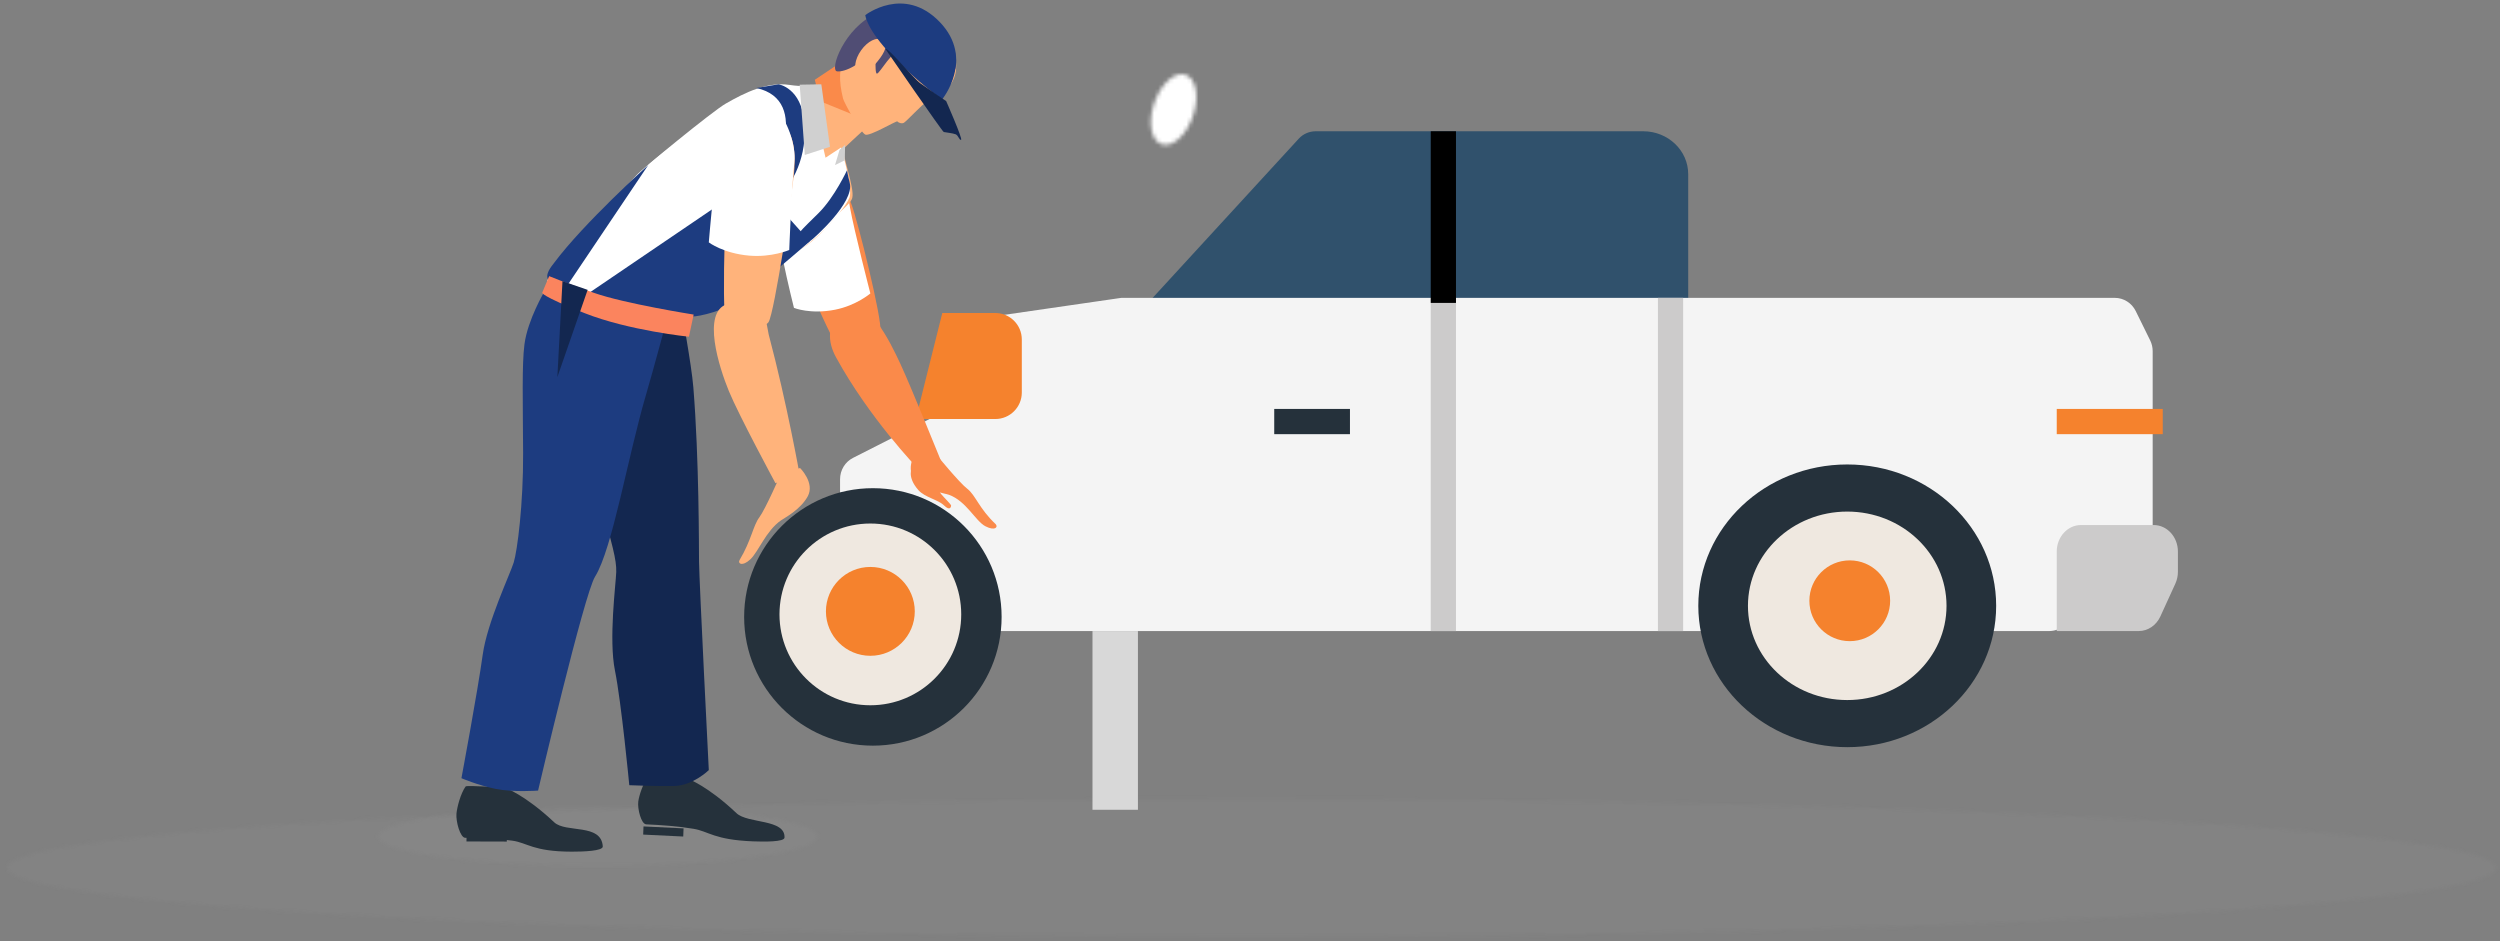 <svg xmlns="http://www.w3.org/2000/svg" xmlns:xlink="http://www.w3.org/1999/xlink" width="619" height="233" viewBox="0 0 619 233">
    <rect x="0" y="0" width="619" height="233" fill="#808080" stroke="none"/>
    <defs>
        <path id="gfm5jb9e8a" d="M.92 17.739c0 9.39 138.002 17 308.241 17 170.236 0 308.241-7.61 308.241-17 0-9.387-138.005-17-308.241-17C138.922.739.92 8.352.92 17.739z"/>
        <path id="cjqr993u1c" d="M.56 7.489c0 4.013 24.393 7.265 54.481 7.265 30.09 0 54.48-3.252 54.48-7.265S85.131.225 55.041.225C24.953.225.561 3.476.561 7.489z"/>
        <path id="lok1n27sye" d="M8.3 0C5.721.03 2.757 3.207 1.397 7.575-.09 12.365.912 16.772 3.64 17.42c2.725.648 6.144-2.707 7.63-7.496 1.49-4.788.486-9.195-2.24-9.845C8.814.028 8.594.002 8.37 0H8.3z"/>
    </defs>
    <g fill="none" fill-rule="evenodd">
        <g fill-rule="nonzero" transform="matrix(-1 0 0 1 539.25 32.5)">
            <path fill="#30516C" d="M255 42.5L217.655 1.814C216.597.661 215.068 0 213.46 0h-81.065c-6.156 0-11.146 4.757-11.146 10.625V42.5H255z"/>
            <path fill="#F4F4F4" d="M122.321 41.25H15.641c-2.199 0-4.208 1.261-5.191 3.257l-3.587 7.284c-.403.819-.613 1.721-.613 2.636v63.43h17.41l4.104 4.167c1.089 1.105 2.565 1.726 4.104 1.726h285.37c1.54 0 3.016-.62 4.105-1.726l8.207-8.334c1.089-1.105 1.7-2.604 1.7-4.167V86.142c0-2.232-1.242-4.273-3.208-5.27l-20.006-10.158-5.804-23.571-40.625-5.893H122.321z"/>
            <path fill="#CCCBCB" d="M6 97.5h18c3.314 0 6 2.938 6 6.563v19.687H9.708c-2.272 0-4.35-1.404-5.366-3.628l-3.709-8.111c-.416-.912-.633-1.916-.633-2.935v-5.013c0-3.625 2.686-6.563 6-6.563z"/>
            <path fill="#F5822D" d="M3.75 68.75L30 68.75 30 75 3.75 75z"/>
            <path fill="#CCCBCB" d="M178.75 41.25L185 41.25 185 123.75 178.75 123.75z"/>
            <path fill="#000" d="M178.75 0L185 0 185 42.5 178.75 42.5z"/>
            <path fill="#FFF" d="M311.25 95l-10 12v18h17.93c1.325 0 2.597-.632 3.535-1.757l7.07-8.486c.938-1.125 1.465-2.651 1.465-4.242V95h-20z"/>
            <path fill="#F5822D" d="M305.938 45h-13.125c-3.625 0-6.563 2.938-6.563 6.563v13.124c0 3.625 2.938 6.563 6.563 6.563H312.5L305.937 45z"/>
            <path fill="#25313B" d="M205 68.75L223.75 68.75 223.75 75 205 75z"/>
            <path fill="#CCCBCB" d="M122.5 41.25L128.75 41.25 128.75 123.75 122.5 123.75z"/>
            <ellipse cx="79.375" cy="121.25" fill="#EFE8E0" rx="30.625" ry="28.75"/>
            <path fill="#25313B" d="M81.875 152.5C61.509 152.5 45 136.83 45 117.5s16.51-35 36.875-35 36.875 15.67 36.875 35c-.022 19.321-16.519 34.979-36.875 35zm0-58.333c-13.577 0-24.583 10.446-24.583 23.333 0 12.887 11.006 23.333 24.583 23.333 13.577 0 24.583-10.446 24.583-23.333-.014-12.881-11.012-23.32-24.583-23.333z"/>
            <circle cx="81.25" cy="116.25" r="10" fill="#F5822D"/>
        </g>
        <g transform="translate(.75 197.124)">
            <mask id="jfjn66dadb" fill="#fff">
                <use xlink:href="#gfm5jb9e8a"/>
            </mask>
            <path fill="#CCCBCB" d="M-10.564 69.427L755.809 69.427 755.809 -4.572 -10.564 -4.572z" mask="url(#jfjn66dadb)" opacity=".207"/>
        </g>
        <g transform="translate(93 199.624)">
            <mask id="nkaigosc4d" fill="#fff">
                <use xlink:href="#cjqr993u1c"/>
            </mask>
            <path fill="#CCCBCB" d="M-2.009 20.809L112.091 20.809 112.091 -5.831 -2.009 -5.831z" mask="url(#nkaigosc4d)" opacity=".207"/>
        </g>
        <g transform="translate(284.25 18.374)">
            <mask id="ob15rtvtof" fill="#fff">
                <use xlink:href="#lok1n27sye"/>
            </mask>
            <path fill="#FFF" d="M-5.541 23.333L18.209 23.333 18.209 -5.833 -5.541 -5.833z" mask="url(#ob15rtvtof)"/>
        </g>
        <path fill="#FA8A4A" d="M209.57 76.468c5.217-3.305 10.76 8.01 13.395 13.685 2.634 5.677 10.035 23.98 10.035 23.98l-5.857 1.741s-11.906-12.32-20.18-27.473c-1.946-3.565-2.702-8.572 2.606-11.933"/>
        <path fill="#FA8A4A" d="M199.354 40.944c-5.879.662-7.06 5.557-6.01 11.096 1.048 5.537 12.49 32.762 14.141 33.63 1.652.866 9.925-1.146 10.48-3.709.553-2.56-5.514-27.13-7.196-31.54-1.682-4.407-4.527-10.252-11.415-9.477"/>
        <path fill="#FFF" d="M207.667 41.468c2.005 1.016 2.024 5.696 2.786 9.887 1.078 5.94 5.047 21.301 5.047 21.301s-3.475 2.985-8.736 4.027c-6.104 1.21-10.18-.452-10.18-.452s-5.92-23.356-4.657-28.11c.377-1.42 10.177-9.472 15.74-6.653"/>
        <path fill="#FFB37B" d="M215.953 12.124s-13.922 8.953-15.086 9.489c-4.338 1.991-5.887.544-10.682 1.627-5.812 1.314-24.369 14.383-34.725 23.808-6.043 5.5-17.606 19.97-20.535 27.28-3.916 9.771 10.456 19.422 11.015 20.13.558.705 8.747-1.032 11.703-1.418 2.955-.385 9.612-16.77 13.663-19.895 4.05-3.127 23.036-9.253 24.106-9.789 7.15-3.584 10.793-8.938 11.917-10.184 1.124-1.248 3.371-2.87 3.694-4.169.645-2.582-2.843-11.483-2.102-12.243.741-.763 11.579-10.706 11.579-10.706l-4.547-13.93z"/>
        <path fill="#FFF" d="M200.267 21.2l4.137 17.848 3.849-2.535s2.963 10.078 2.084 12.377c-.88 2.3-4.095 5.599-5.171 6.977-1.077 1.377-7.073 6.408-12.809 10.078-3.356 2.147-9.938 2.557-15.619 6.26-4.864 3.172-7.538 11.17-7.538 11.17s-6.017-4.538-14.222-6.947c-9.893-2.903-19.49-6.156-19.478-6.735.057-2.481 21.046-25.061 22.165-26.384 1.12-1.323 18.682-15.728 22.022-17.654 4.844-2.793 10.36-5.441 15.755-4.634 3.214.482 4.825.179 4.825.179"/>
        <path fill="#FFF" d="M199.25 22.944s-8.067 3.534-8 15.451c.03 5.144-3.429 9.589-2.021 13.164 5.028 12.778-26.75 27.934-29.49 28.062-2.74.13-9.062-4.449-9.062-4.449l-14.896-4.124c-3.082-2.606 20.19-24.138 22.517-27.805 2.325-3.667 17.918-14.032 20.472-15.784 11.935-8.184 20.48-4.515 20.48-4.515"/>
        <path fill="#FA8A4A" d="M214.25 29.624L209.436 14.624 201.75 19.755 203.091 25.081z"/>
        <path fill="#FFB37B" d="M236.72 17.228c.426-4.913-3.786-15.253-12.75-15.102-8.965.15-13.15 6.219-14.854 11.096-1.33 3.803-1.49 6.638-.377 11.18.226.926 4.042 7.987 5.458 8.907.968.628 7.822-3.51 7.993-3.242.17.266 1.092.672 1.637.32.79-.515 4.72-4.752 5.342-4.936.622-.185 7.064-2.595 7.552-8.223"/>
        <path fill="#504D74" d="M234.47 20.874s-1.021-6.646-11.262-8.356c-2.205-.368-5.37 5.691-6.074 5.71-.755.02-.013-7.295-.456-6.708-4.51 5.973-9.232 6.518-9.684 6.035-1.365-1.461 3.052-12.28 11.674-14.832 8.62-2.553 14.84 3.766 15.808 5.659.97 1.892 4.596 7.09-.006 12.492"/>
        <path fill="#FFB37B" d="M217.98 14.286c-1.621 2.284-4.252 4.789-5.482 3.907-1.228-.885-.911-3.452.712-5.735 1.62-2.283 3.933-3.418 5.162-2.534 1.23.885 1.23 2.08-.392 4.362"/>
        <path fill="#25313B" d="M169.169 207.124L159.25 206.645 159.332 204.624 169.25 205.103z"/>
        <path fill="#25313B" d="M160.58 192.192c-1.342 1.611-2.35 4.795-2.545 6.272-.234 1.78.722 5.595 1.973 5.647 3.648.152 8.001.472 11.742 1.105 3.741.633 5.051 2.723 14.676 3.103 2.808.111 7.768.158 7.82-.922.22-4.682-9.09-3.404-11.9-6.063-7.107-6.726-11.97-8.483-11.97-8.483s-9.521-.99-9.797-.66M125.487 208.374L115.5 208.346 115.511 207.124 125.5 207.153z"/>
        <path fill="#25313B" d="M115.287 194.732c-1.265 1.767-2.137 5.198-2.271 6.778-.161 1.905.937 5.928 2.178 5.933 3.62.016 7.949.185 11.68.709 3.73.526 5.113 2.7 14.663 2.722 2.787.005 7.78-.145 7.712-1.294-.343-5.79-9.14-3.262-12.03-5.981-7.31-6.878-12.2-8.555-12.2-8.555s-9.472-.676-9.732-.312"/>
        <path fill="#132750" d="M150.623 75.364S139.19 87.112 139.25 92.118c.062 5.005 5.258 18.262 8.838 30.515 3.581 12.253 4.588 16.022 4.494 19.01-.094 2.988-1.902 16.544-.315 24.411 1.589 7.868 3.546 28.363 3.546 28.363s6.342.27 11.065.193c4.722-.08 8.622-3.93 8.622-3.93s-2.365-46.67-2.42-51.615c-.033-3.2.04-25.306-1.408-43.176-.464-5.75-2.96-18.9-3.27-21.265l-17.779.74z"/>
        <path fill="#1D3C80" d="M134.836 72.124s-4.184 7.011-4.982 13.144c-.647 4.972-.392 14.266-.331 26.912.062 12.646-1.436 24.219-2.328 27.095-.893 2.878-6.566 14.844-7.665 22.772-1.29 9.314-5.28 30.634-5.28 30.634s3.9 1.693 8.347 2.622c4.449.926 10.63.447 10.63.447s11.416-48.666 14.11-52.977c4.297-6.883 8.111-29.718 12.623-45.062 1.82-6.19 5.54-20.045 5.54-20.045l-30.664-5.542zM140.352 70.843L160.5 40.874s-15.9 14.298-23.303 24.216c-.615.823-2.515 2.969-1.3 4.375 1.503 1.738 4.455 1.378 4.455 1.378"/>
        <path fill="#D0D0D0" d="M207.875 37.116L206.75 40.874 209.168 39.688 209.25 35.874z"/>
        <path fill="#1D3C80" d="M171.262 78.371c1.807.079 8.748-1.615 12.073-4.272 9.044-7.223 17.165-14.34 17.165-14.34l-13.568-15.135L145.5 72.762s11.456 4.987 25.762 5.61"/>
        <path fill="#FB845E" d="M171.75 77.889l-1.171 5.485s-14.834-1.504-25.813-5.832c-10.978-4.329-10.513-5.065-10.513-5.065l1.72-4.103s3.329 1.398 11.096 4.14c7.547 2.661 24.681 5.375 24.681 5.375"/>
        <path fill="#132750" d="M145.5 71.769L138 93.374 139.269 69.624z"/>
        <path fill="#1D3C80" d="M188.603 46.836c2.825-2.764 12.677-21.963-1.342-25.05l5.497-.912s5.685.813 6.402 9.48c.665 8.05-2.41 14.968-7.483 19.742-5.072 4.775-6.46.053-3.074-3.26M201.246 59.157s10.417-8.97 9.147-13.89c-.544-2.106-.657-3.143-.657-3.143s-3.09 6.676-7.002 10.58c-3.915 3.903-6.898 6.436-5.727 7.79 1.17 1.353 4.24-1.337 4.24-1.337"/>
        <path fill="#FFB37B" d="M190.351 28.738c-5.385-1.613-8.284 2.35-9.48 7.73-1.195 5.38-2.266 41.303-1.154 42.704 1.112 1.402 9.103 2.698 10.563.6 1.46-2.097 6.21-33.612 6.423-38.212.212-4.601-.043-10.932-6.352-12.822"/>
        <path fill="#FFF" d="M192.095 27.303c2.544 1.662 5.077 8.633 4.596 12.847-.682 5.972-1.272 21.749-1.272 21.749s-4.35 1.874-9.903 1.397c-6.443-.555-10.016-3.282-10.016-3.282s1.9-23.544 3.676-28.137c1.221-3.157 6.76-8.603 12.919-4.574"/>
        <path fill="#FFB37B" d="M180.012 75.304c-6.28 2.05-1.996 15.585.478 21.586 2.473 6 11.507 22.734 11.507 22.734l6.003-2.048s-3.104-17.55-7.685-34.81c-.472-1.778-.597-10.633-10.303-7.462"/>
        <path fill="#FA8A4A" d="M226.619 112.124s-2.555 4.119.056 6.755c2.611 2.635 7.23 3.254 8.272 3.627 4.303 1.542 6.573 6.5 9.021 7.787 2.447 1.286 3.248.134 2.528-.545-4.037-3.8-4.989-7.2-6.98-8.712-1.993-1.512-7.766-8.585-7.766-8.585l-5.131-.327z"/>
        <path fill="#FA8A4A" d="M225.806 115.874s-1.334 2.137 1.568 5.46c1.59 1.821 4.86 2.352 6.358 3.8 1.499 1.448 1.725.377 1.767.075.043-.301-1.824-2.068-2.543-2.956-.72-.89-1.933-5.742-7.15-6.379"/>
        <path fill="#FFB37B" d="M198.094 115.874s3.739 3.7 1.895 7.037c-1.844 3.34-5.726 5.307-6.626 5.938-3.715 2.602-5.551 7.726-7.564 9.628-2.015 1.903-3.197 1.056-2.676.187 2.917-4.878 3.347-8.519 4.875-10.55 1.526-2.032 5.302-10.7 5.302-10.7l4.794-1.54z"/>
        <path fill="#D0D0D0" d="M199.268 38.374L198 20.967 203.361 20.874 205.5 36.35"/>
        <path fill="#1D3C80" d="M214.25 3.739s9.588-7.46 18.416 1.694c8.826 9.154.597 19.191.597 19.191s-5.735-3.937-12.29-10.732c-6.557-6.799-6.723-10.153-6.723-10.153"/>
        <path fill="#132750" d="M219.25 12.153s14.05 20.444 14.425 20.533c.376.09 2.225.284 2.927.558.704.274.911 1.533 1.364 1.365.452-.167-3.697-9.582-3.697-9.582s-4.237-2.857-6.286-4.324c-2.05-1.465-8.138-9.102-8.733-8.55"/>
        <path fill="#25313B" d="M184.25 152.75c0 17.603 14.271 31.874 31.875 31.874 17.605 0 31.875-14.27 31.875-31.874 0-17.605-14.27-31.876-31.875-31.876-17.604 0-31.875 14.271-31.875 31.876"/>
        <path fill="#EFE8E0" d="M193 152.124c0 12.426 10.074 22.5 22.5 22.5s22.5-10.074 22.5-22.5c0-12.425-10.074-22.5-22.5-22.5S193 139.7 193 152.124"/>
        <path fill="#F5822D" d="M204.5 151.375c0 6.074 4.925 11 11 11s11-4.926 11-11c0-6.076-4.925-11-11-11s-11 4.924-11 11"/>
        <path fill="#D8D8D8" d="M270.5 156.25H281.75V200.5H270.5z"/>
    </g>
</svg>
